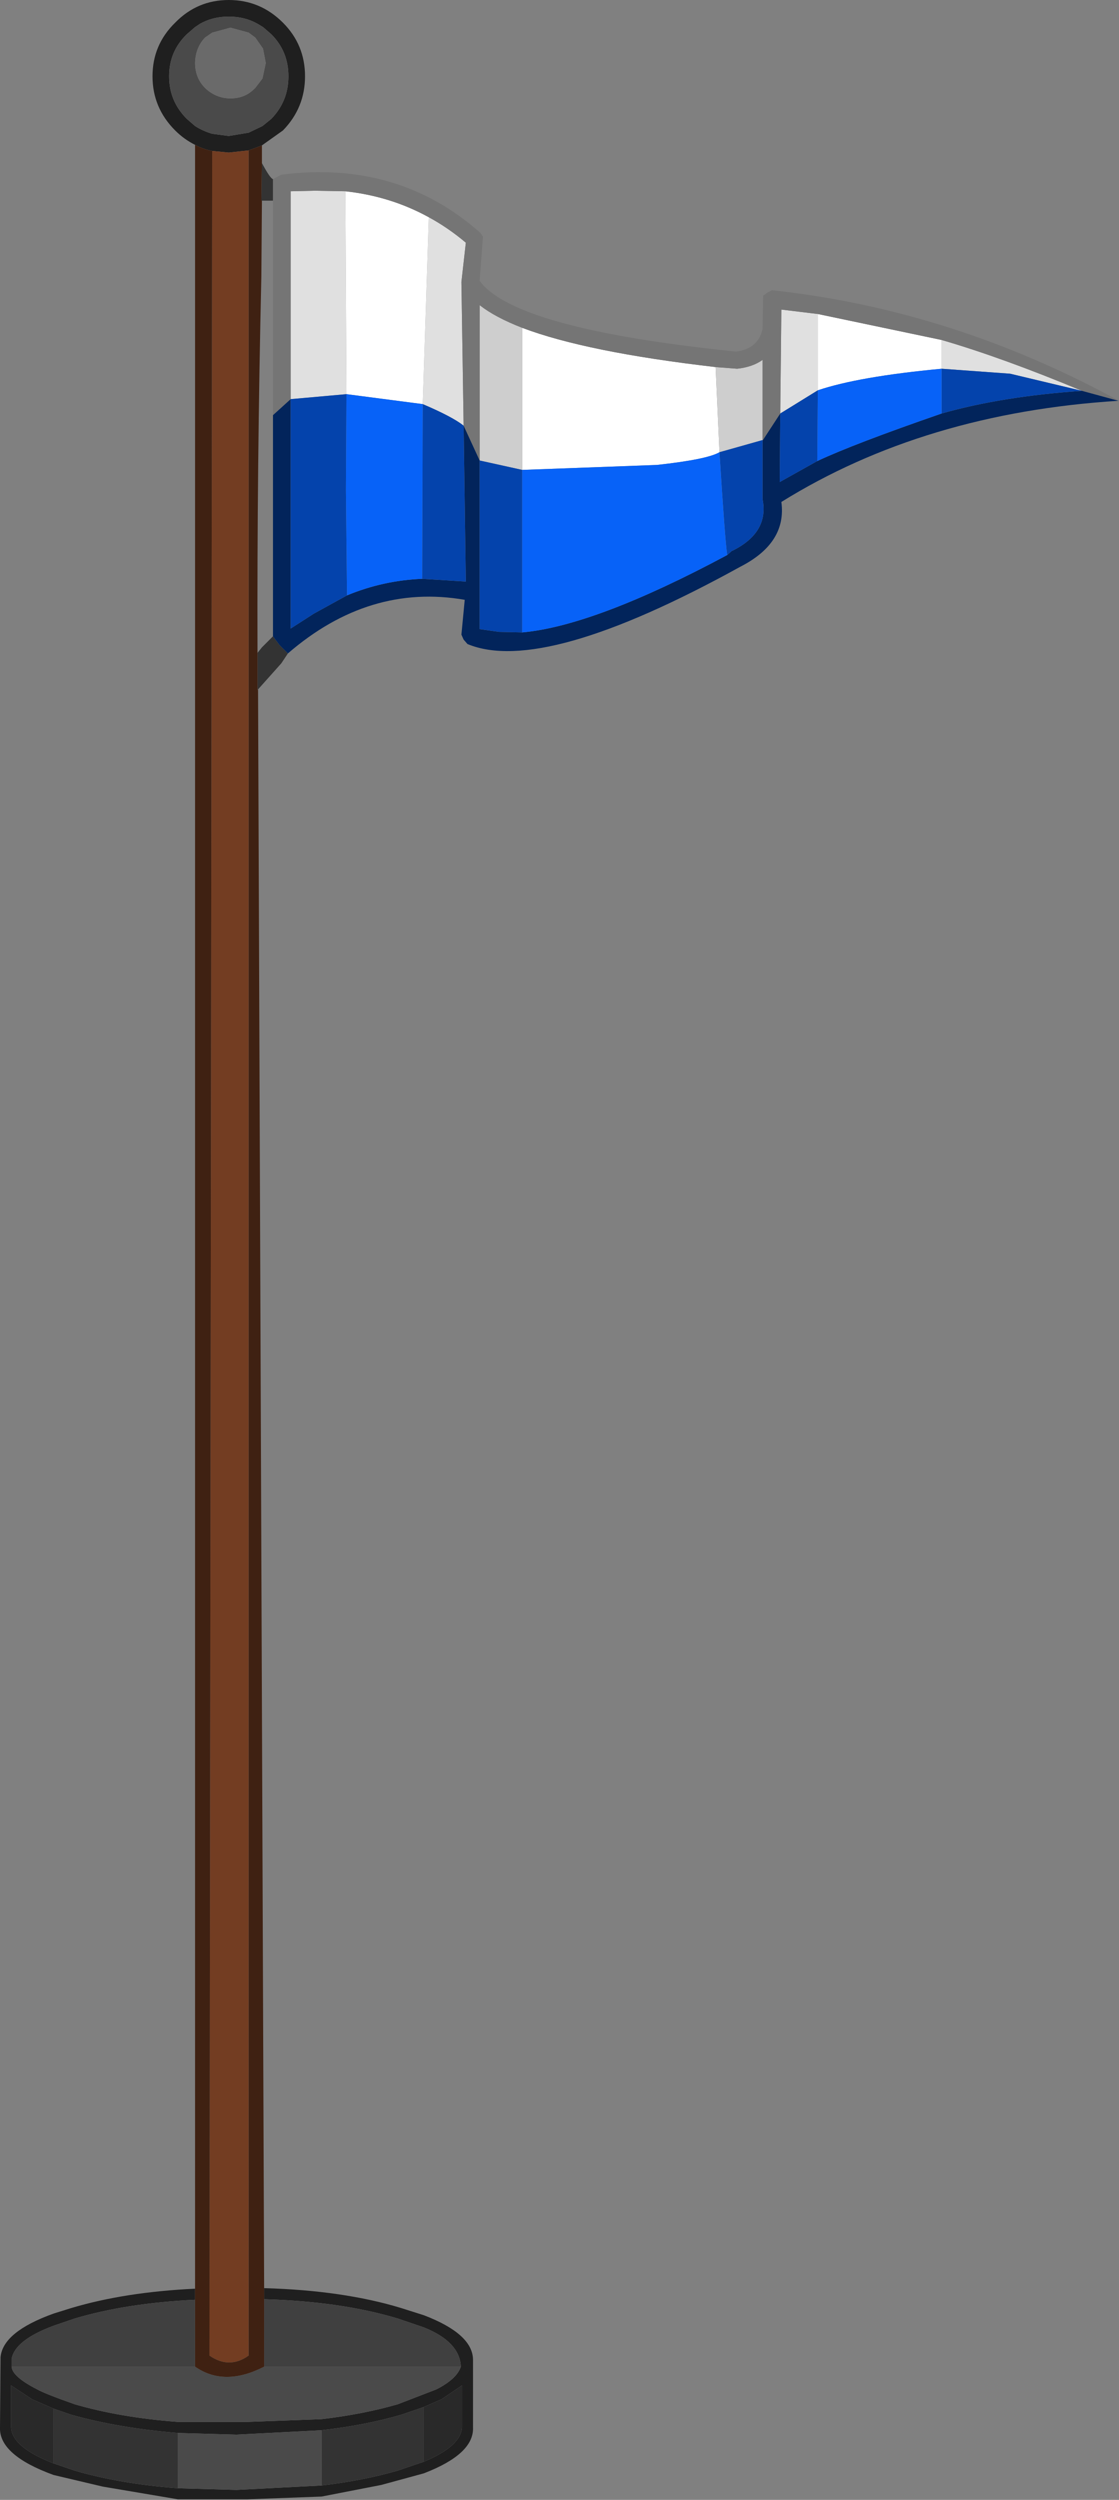 <?xml version="1.0" encoding="UTF-8" standalone="no"?>
<svg xmlns:ffdec="https://www.free-decompiler.com/flash" xmlns:xlink="http://www.w3.org/1999/xlink" ffdec:objectType="shape" height="226.1px" width="101.25px" xmlns="http://www.w3.org/2000/svg">
  <rect width="100%" height="100%" fill="#808080" stroke="none"/>
  <g transform="matrix(1.0, 0.0, 0.0, 1.0, -8.85, 231.8)">
    <path d="M29.55 -230.3 Q28.1 -230.3 26.95 -229.65 L26.5 -229.35 25.75 -228.7 Q24.15 -227.15 24.15 -224.9 24.15 -222.65 25.75 -221.05 L26.5 -220.4 Q27.2 -219.95 28.05 -219.7 L29.55 -219.5 31.35 -219.8 32.6 -220.4 33.4 -221.05 Q34.95 -222.65 34.95 -224.9 34.95 -227.15 33.4 -228.7 L32.65 -229.35 32.15 -229.65 Q31.0 -230.3 29.55 -230.3 M26.5 -218.7 Q25.5 -219.2 24.7 -220.0 22.65 -222.05 22.65 -224.9 22.65 -227.75 24.7 -229.75 26.7 -231.8 29.55 -231.8 32.4 -231.8 34.45 -229.75 36.45 -227.75 36.45 -224.9 36.45 -222.05 34.45 -220.0 L32.55 -218.65 31.35 -218.2 29.55 -218.0 28.05 -218.15 Q27.25 -218.3 26.5 -218.7 M32.75 -24.85 Q39.9 -24.65 45.15 -23.05 L47.2 -22.4 Q51.65 -20.7 51.65 -18.35 L51.65 -12.25 Q51.75 -9.85 47.2 -8.1 L43.35 -7.05 37.95 -6.0 31.2 -5.75 24.95 -5.75 18.15 -6.9 13.7 -7.95 Q8.75 -9.75 8.85 -12.25 L8.9 -18.6 Q9.1 -20.9 13.7 -22.55 L15.3 -23.05 Q20.15 -24.5 26.5 -24.8 L26.5 -23.8 Q20.3 -23.5 15.6 -22.1 L13.7 -21.45 Q10.2 -20.15 9.9 -18.45 L9.9 -17.75 Q9.95 -16.85 12.2 -15.7 12.9 -15.3 15.6 -14.35 19.7 -13.15 24.95 -12.75 L31.2 -12.75 37.95 -13.0 Q41.75 -13.45 44.85 -14.35 L48.35 -15.7 Q50.2 -16.65 50.55 -17.75 50.45 -20.0 47.2 -21.3 L44.85 -22.1 Q39.7 -23.65 32.75 -23.85 L32.75 -24.85 M13.7 -13.95 L11.75 -14.8 9.85 -16.05 9.85 -12.25 Q9.95 -10.45 13.7 -9.0 L15.6 -8.35 Q19.7 -7.15 24.95 -6.75 L30.25 -6.6 37.95 -7.0 Q41.75 -7.45 44.85 -8.35 L47.2 -9.15 Q50.55 -10.55 50.65 -12.25 L50.65 -16.05 48.8 -14.8 47.2 -14.1 45.15 -13.4 Q41.9 -12.45 37.95 -12.0 L30.25 -11.6 24.95 -11.75 Q19.55 -12.2 15.3 -13.4 L13.7 -13.95" fill="#1f1f1f" fill-rule="evenodd" stroke="none"/>
    <path d="M13.7 -9.0 Q9.95 -10.45 9.85 -12.25 L9.85 -16.05 11.75 -14.8 13.7 -13.95 13.7 -9.0 M47.2 -14.1 L48.8 -14.8 50.65 -16.05 50.65 -12.25 Q50.55 -10.55 47.2 -9.15 L47.2 -14.1" fill="#292929" fill-rule="evenodd" stroke="none"/>
    <path d="M50.55 -17.75 L32.75 -17.75 32.75 -23.85 Q39.7 -23.65 44.85 -22.1 L47.2 -21.3 Q50.45 -20.0 50.55 -17.75 M26.5 -17.75 L9.9 -17.75 9.9 -18.45 Q10.2 -20.15 13.7 -21.45 L15.6 -22.1 Q20.3 -23.5 26.5 -23.8 L26.5 -17.75" fill="#404040" fill-rule="evenodd" stroke="none"/>
    <path d="M29.55 -230.3 Q31.0 -230.3 32.15 -229.65 L32.65 -229.35 33.4 -228.7 Q34.95 -227.15 34.95 -224.9 34.95 -222.65 33.4 -221.05 L32.6 -220.4 31.35 -219.8 29.55 -219.5 28.05 -219.7 Q27.2 -219.95 26.5 -220.4 L25.75 -221.05 Q24.15 -222.65 24.15 -224.9 24.15 -227.15 25.75 -228.7 L26.5 -229.35 26.95 -229.65 Q28.1 -230.3 29.55 -230.3 M27.4 -228.4 Q26.55 -227.5 26.5 -226.15 L26.5 -226.0 Q26.55 -224.7 27.4 -223.85 27.7 -223.55 28.05 -223.35 28.8 -222.9 29.7 -222.9 30.65 -222.9 31.35 -223.35 31.65 -223.55 31.95 -223.85 L32.6 -224.7 32.9 -226.1 32.65 -227.4 31.95 -228.4 31.35 -228.85 29.7 -229.3 28.05 -228.85 27.4 -228.4 M50.55 -17.75 Q50.2 -16.65 48.35 -15.7 L44.85 -14.35 Q41.75 -13.45 37.95 -13.0 L31.2 -12.75 24.95 -12.75 Q19.7 -13.15 15.6 -14.35 12.9 -15.3 12.2 -15.7 9.95 -16.85 9.9 -17.75 L26.5 -17.75 Q29.15 -15.9 32.75 -17.75 L50.55 -17.75 M24.95 -11.75 L30.25 -11.6 37.95 -12.0 37.95 -7.0 30.25 -6.6 24.95 -6.75 24.95 -11.75" fill="#4a4a4a" fill-rule="evenodd" stroke="none"/>
    <path d="M32.55 -217.05 Q33.3 -215.65 33.55 -215.6 L33.55 -213.65 32.55 -213.65 32.5 -213.65 32.55 -217.05 M34.9 -172.7 L34.3 -171.8 32.2 -169.45 32.15 -169.4 32.15 -171.6 32.15 -172.75 32.55 -173.25 33.55 -174.25 34.15 -173.45 34.9 -172.7 M13.7 -13.95 L15.3 -13.4 Q19.55 -12.2 24.95 -11.75 L24.95 -6.75 Q19.7 -7.15 15.6 -8.35 L13.7 -9.0 13.7 -13.95 M37.95 -12.0 Q41.9 -12.45 45.15 -13.4 L47.2 -14.1 47.2 -9.15 44.85 -8.35 Q41.75 -7.45 37.95 -7.0 L37.95 -12.0" fill="#333333" fill-rule="evenodd" stroke="none"/>
    <path d="M28.05 -218.15 L29.55 -218.0 31.35 -218.2 31.35 -18.75 Q29.6 -17.5 27.8 -18.75 L28.05 -218.15" fill="#733d22" fill-rule="evenodd" stroke="none"/>
    <path d="M26.5 -218.7 Q27.25 -218.3 28.05 -218.15 L27.8 -18.75 Q29.6 -17.5 31.35 -18.75 L31.35 -218.2 32.55 -218.65 32.55 -217.05 32.5 -213.65 32.55 -213.65 32.5 -206.9 32.5 -206.85 Q32.1 -189.65 32.15 -172.75 L32.15 -171.6 32.15 -169.4 32.2 -169.45 32.75 -24.85 32.75 -23.85 32.75 -17.75 Q29.15 -15.9 26.5 -17.75 L26.5 -23.8 26.5 -24.8 26.5 -218.7" fill="#3f2112" fill-rule="evenodd" stroke="none"/>
    <path d="M35.15 -195.7 L35.15 -214.5 37.3 -214.55 40.1 -214.5 40.2 -196.15 35.15 -195.7 M47.65 -212.15 Q49.4 -211.2 51.0 -209.85 L50.6 -206.3 50.8 -193.3 Q49.8 -194.1 47.1 -195.25 L47.65 -212.15 M79.45 -194.4 L79.55 -203.8 82.85 -203.4 82.85 -196.5 79.45 -194.4 M94.05 -201.05 Q99.55 -199.45 106.75 -196.45 L100.25 -198.0 94.05 -198.45 94.05 -201.05" fill="#e0e0e0" fill-rule="evenodd" stroke="none"/>
    <path d="M40.1 -214.5 Q44.2 -214.05 47.65 -212.15 L47.1 -195.25 40.2 -196.15 40.1 -214.5 M56.1 -202.15 Q61.9 -199.95 73.6 -198.6 L73.95 -190.9 Q72.85 -190.25 68.3 -189.75 L56.1 -189.3 56.1 -202.15 M82.85 -203.4 L94.05 -201.05 94.05 -198.45 Q86.55 -197.75 82.85 -196.5 L82.85 -203.4" fill="#ffffff" fill-rule="evenodd" stroke="none"/>
    <path d="M52.25 -190.15 L52.25 -204.2 Q53.65 -203.1 56.1 -202.15 L56.1 -189.3 52.25 -190.15 M73.6 -198.6 L75.55 -198.45 Q76.95 -198.6 77.85 -199.25 L77.85 -192.0 73.95 -190.9 73.6 -198.6" fill="#cecece" fill-rule="evenodd" stroke="none"/>
    <path d="M33.55 -215.6 L34.3 -216.0 Q44.85 -217.35 52.3 -210.75 L52.55 -210.4 52.25 -206.4 Q55.4 -202.05 75.45 -200.0 77.45 -200.25 77.85 -202.05 L77.85 -202.15 77.9 -205.05 78.3 -205.35 78.7 -205.55 Q95.0 -203.8 110.1 -195.55 L110.05 -195.55 106.75 -196.45 Q99.55 -199.45 94.05 -201.05 L82.85 -203.4 79.55 -203.8 79.45 -194.4 77.85 -191.95 77.85 -192.0 77.85 -199.25 Q76.95 -198.6 75.55 -198.45 L73.6 -198.6 Q61.9 -199.95 56.1 -202.15 53.65 -203.1 52.25 -204.2 L52.25 -190.15 50.8 -193.3 50.6 -206.3 51.0 -209.85 Q49.4 -211.2 47.65 -212.15 44.2 -214.05 40.1 -214.5 L37.3 -214.55 35.15 -214.5 35.15 -195.7 33.55 -194.25 33.55 -213.65 33.55 -215.6" fill="#757575" fill-rule="evenodd" stroke="none"/>
    <path d="M27.4 -228.4 L28.05 -228.85 29.7 -229.3 31.35 -228.85 31.95 -228.4 32.65 -227.4 32.9 -226.1 32.6 -224.7 31.95 -223.85 Q31.65 -223.55 31.35 -223.35 30.65 -222.9 29.7 -222.9 28.8 -222.9 28.05 -223.35 27.7 -223.55 27.4 -223.85 26.55 -224.7 26.5 -226.0 L26.5 -226.15 Q26.55 -227.5 27.4 -228.4" fill="#6a6a6a" fill-rule="evenodd" stroke="none"/>
    <path d="M110.05 -195.55 Q92.5 -194.45 79.55 -186.4 80.05 -182.7 75.85 -180.55 58.0 -170.7 51.15 -173.55 L50.8 -173.95 50.6 -174.4 50.9 -177.55 Q42.25 -179.05 34.9 -172.7 L34.15 -173.45 33.55 -174.25 33.55 -194.25 35.15 -195.7 35.15 -174.95 37.25 -176.3 40.25 -177.95 Q43.5 -179.3 47.05 -179.45 L51.0 -179.2 50.8 -193.3 52.25 -190.15 52.25 -174.9 54.0 -174.65 56.1 -174.6 Q62.7 -175.2 74.65 -181.6 L75.1 -182.0 75.15 -182.0 Q78.45 -183.65 77.85 -186.65 L77.85 -191.95 79.45 -194.4 79.4 -188.2 82.8 -190.1 Q86.1 -191.65 94.05 -194.4 99.5 -195.95 106.75 -196.45 L110.05 -195.55" fill="#02245b" fill-rule="evenodd" stroke="none"/>
    <path d="M77.85 -192.0 L77.85 -191.95 77.85 -186.65 Q78.45 -183.65 75.15 -182.0 L75.1 -182.0 74.65 -181.6 Q74.45 -182.95 73.95 -190.9 L77.85 -192.0 M94.05 -198.45 L100.25 -198.0 106.75 -196.45 Q99.5 -195.95 94.05 -194.4 L94.05 -198.45 M82.8 -190.1 L79.4 -188.2 79.45 -194.4 82.85 -196.5 82.8 -190.1 M56.1 -174.6 L54.0 -174.65 52.25 -174.9 52.25 -190.15 56.1 -189.3 56.1 -174.6 M50.8 -193.3 L51.0 -179.2 47.05 -179.45 47.1 -195.25 Q49.8 -194.1 50.8 -193.3 M40.25 -177.95 L37.25 -176.3 35.15 -174.95 35.15 -195.7 40.2 -196.15 40.15 -187.5 40.25 -177.95" fill="#0443ac" fill-rule="evenodd" stroke="none"/>
    <path d="M94.05 -194.4 Q86.1 -191.65 82.8 -190.1 L82.85 -196.5 Q86.55 -197.75 94.05 -198.45 L94.05 -194.4 M74.65 -181.6 Q62.7 -175.2 56.1 -174.6 L56.1 -189.3 68.3 -189.75 Q72.85 -190.25 73.95 -190.9 74.45 -182.95 74.65 -181.6 M47.1 -195.25 L47.05 -179.45 Q43.5 -179.3 40.25 -177.95 L40.15 -187.5 40.2 -196.15 47.1 -195.25" fill="#0762f8" fill-rule="evenodd" stroke="none"/>
  </g>
</svg>
